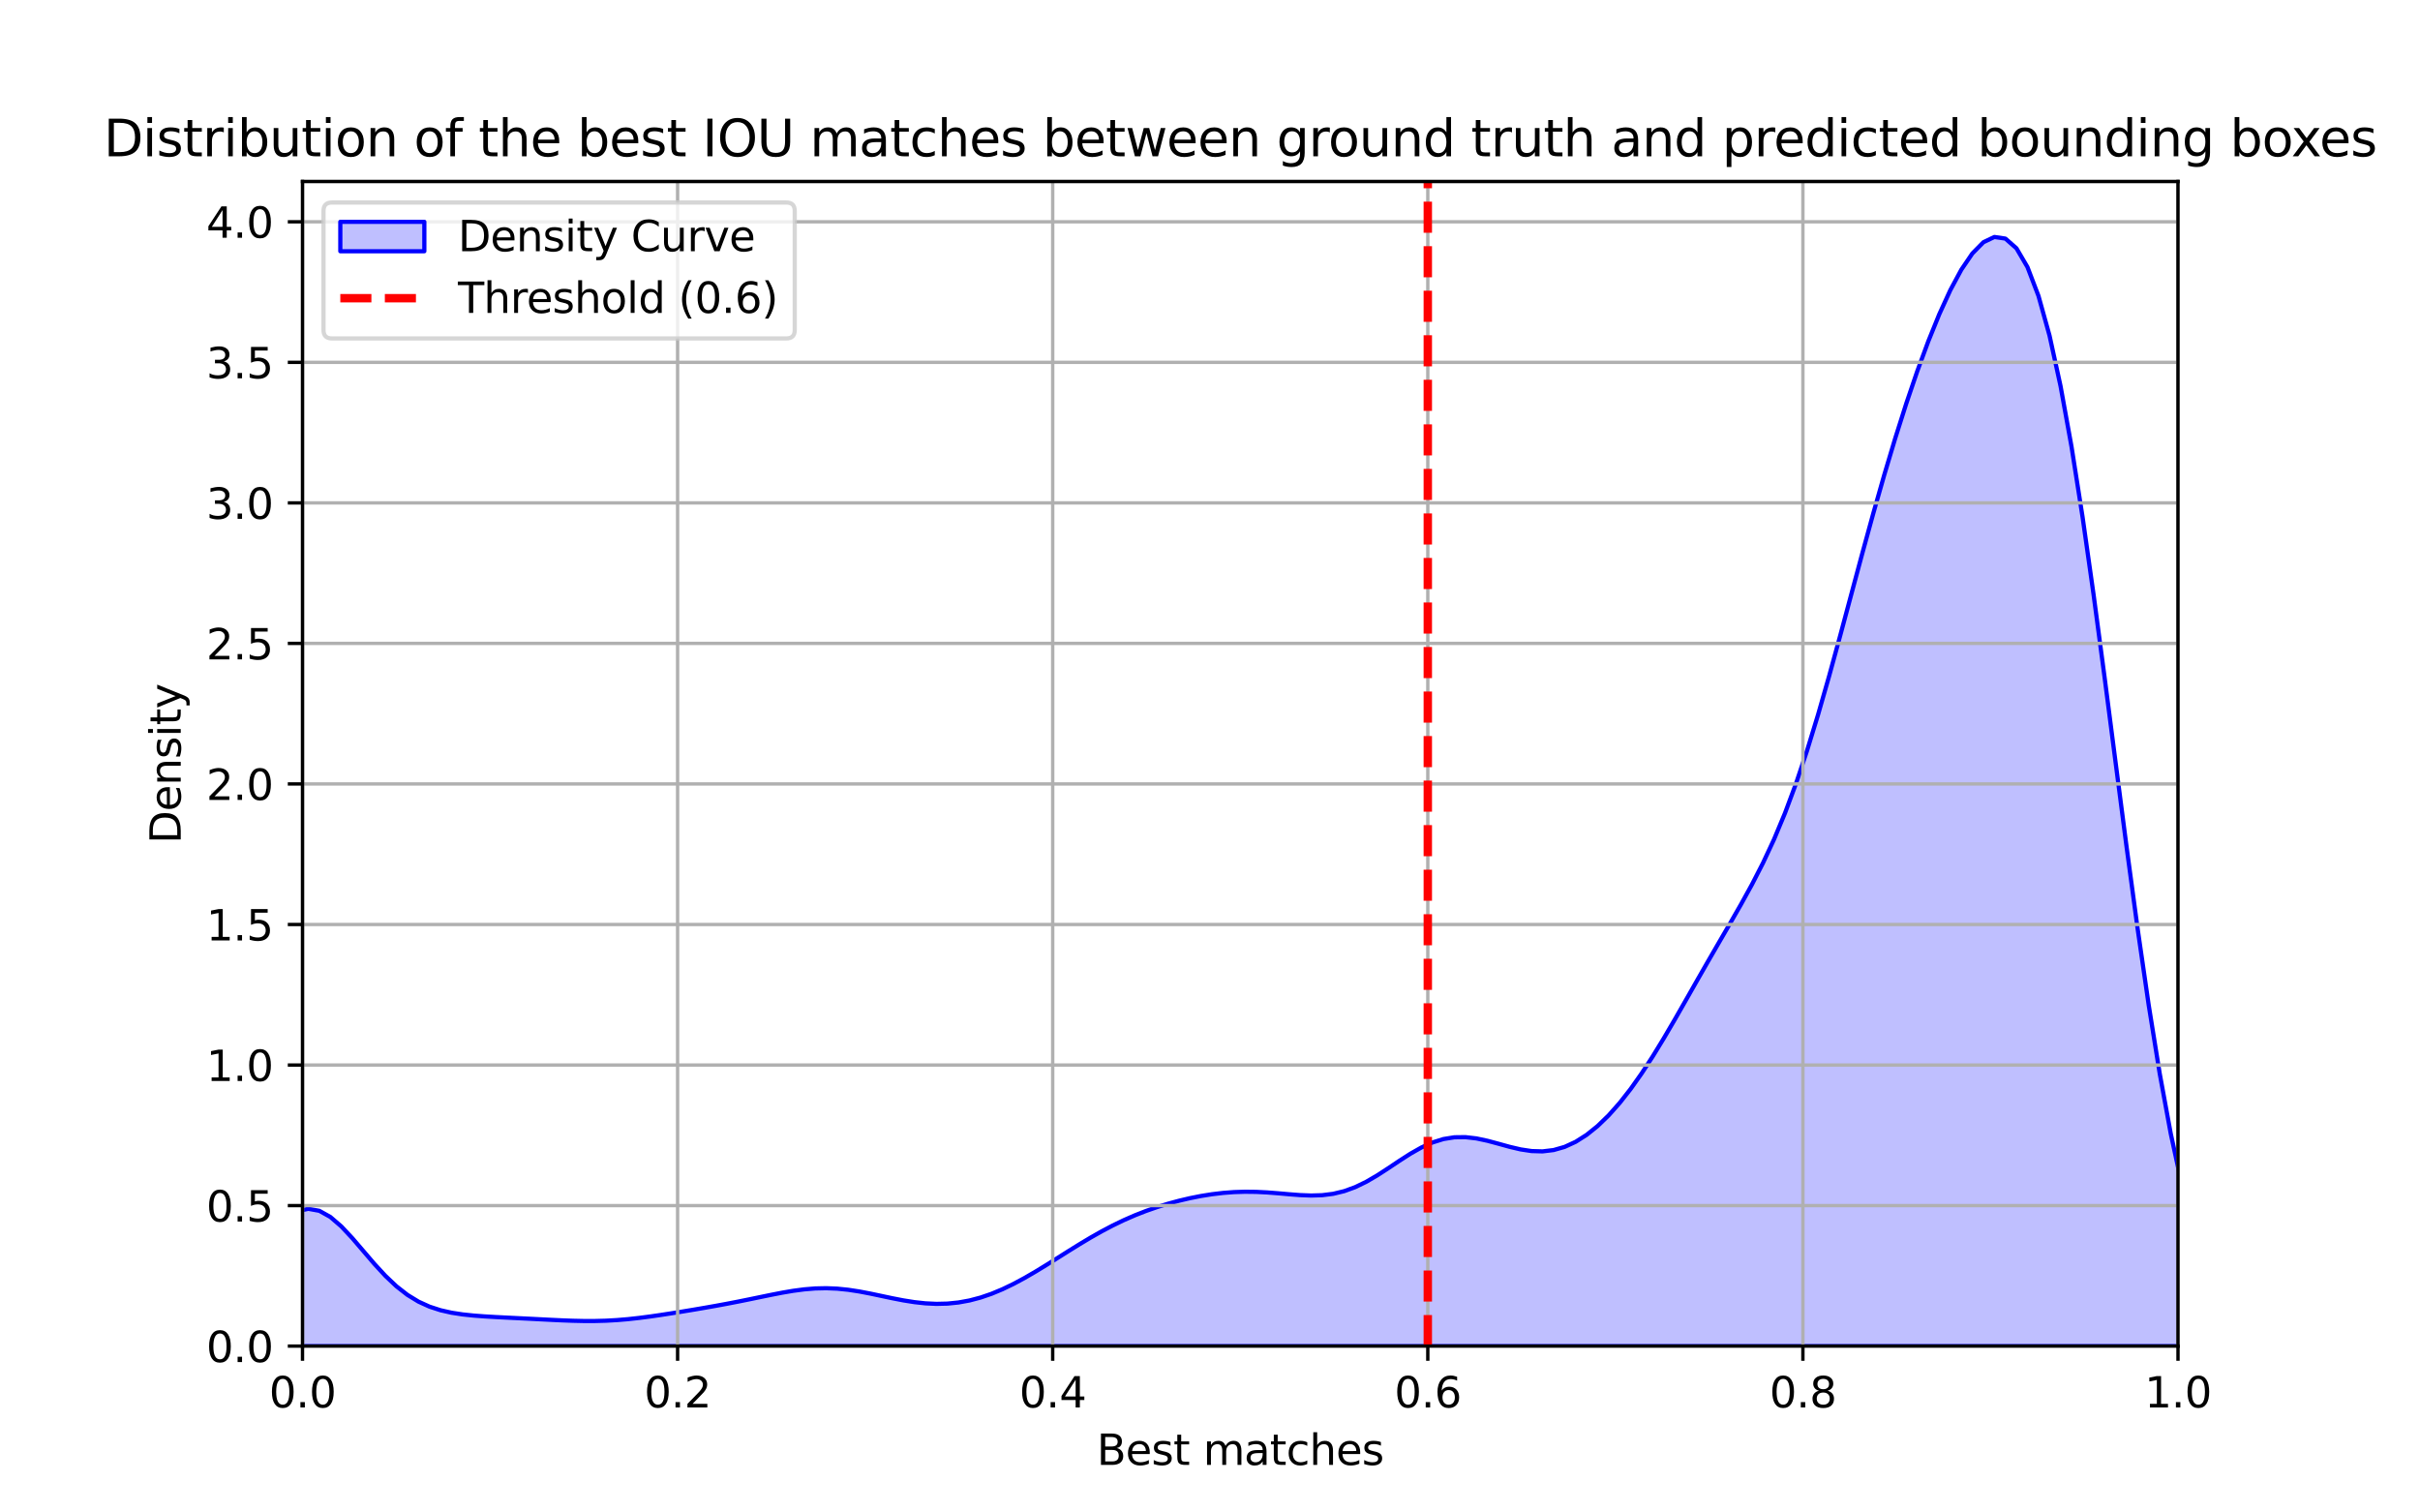 <?xml version="1.0" encoding="utf-8" standalone="no"?>
<!DOCTYPE svg PUBLIC "-//W3C//DTD SVG 1.1//EN"
  "http://www.w3.org/Graphics/SVG/1.1/DTD/svg11.dtd">
<svg xmlns:xlink="http://www.w3.org/1999/xlink" width="576pt" height="360pt" viewBox="0 0 576 360" xmlns="http://www.w3.org/2000/svg" version="1.1">
 <defs>
  <style type="text/css">*{stroke-linejoin: round; stroke-linecap: butt}</style>
 </defs>
 <g id="figure_1">
  <g id="patch_1">
   <path d="M 0 360 
L 576 360 
L 576 0 
L 0 0 
z
" style="fill: #ffffff"/>
  </g>
  <g id="axes_1">
   <g id="patch_2">
    <path d="M 72 320.4 
L 518.4 320.4 
L 518.4 43.2 
L 72 43.2 
z
" style="fill: #ffffff"/>
   </g>
   <g id="PolyCollection_1">
    <defs>
     <path id="m501a57abd7" d="M 31.412 -39.923 
L 31.412 -39.6 
L 34.035 -39.6 
L 36.658 -39.6 
L 39.281 -39.6 
L 41.904 -39.6 
L 44.527 -39.6 
L 47.15 -39.6 
L 49.773 -39.6 
L 52.396 -39.6 
L 55.019 -39.6 
L 57.642 -39.6 
L 60.265 -39.6 
L 62.888 -39.6 
L 65.511 -39.6 
L 68.134 -39.6 
L 70.757 -39.6 
L 73.38 -39.6 
L 76.003 -39.6 
L 78.626 -39.6 
L 81.249 -39.6 
L 83.872 -39.6 
L 86.495 -39.6 
L 89.118 -39.6 
L 91.741 -39.6 
L 94.364 -39.6 
L 96.987 -39.6 
L 99.61 -39.6 
L 102.233 -39.6 
L 104.856 -39.6 
L 107.479 -39.6 
L 110.102 -39.6 
L 112.725 -39.6 
L 115.348 -39.6 
L 117.971 -39.6 
L 120.594 -39.6 
L 123.217 -39.6 
L 125.84 -39.6 
L 128.463 -39.6 
L 131.086 -39.6 
L 133.709 -39.6 
L 136.332 -39.6 
L 138.955 -39.6 
L 141.578 -39.6 
L 144.201 -39.6 
L 146.824 -39.6 
L 149.447 -39.6 
L 152.07 -39.6 
L 154.693 -39.6 
L 157.316 -39.6 
L 159.939 -39.6 
L 162.562 -39.6 
L 165.185 -39.6 
L 167.808 -39.6 
L 170.431 -39.6 
L 173.054 -39.6 
L 175.677 -39.6 
L 178.3 -39.6 
L 180.923 -39.6 
L 183.546 -39.6 
L 186.169 -39.6 
L 188.792 -39.6 
L 191.415 -39.6 
L 194.038 -39.6 
L 196.661 -39.6 
L 199.284 -39.6 
L 201.907 -39.6 
L 204.531 -39.6 
L 207.154 -39.6 
L 209.777 -39.6 
L 212.4 -39.6 
L 215.023 -39.6 
L 217.646 -39.6 
L 220.269 -39.6 
L 222.892 -39.6 
L 225.515 -39.6 
L 228.138 -39.6 
L 230.761 -39.6 
L 233.384 -39.6 
L 236.007 -39.6 
L 238.63 -39.6 
L 241.253 -39.6 
L 243.876 -39.6 
L 246.499 -39.6 
L 249.122 -39.6 
L 251.745 -39.6 
L 254.368 -39.6 
L 256.991 -39.6 
L 259.614 -39.6 
L 262.237 -39.6 
L 264.86 -39.6 
L 267.483 -39.6 
L 270.106 -39.6 
L 272.729 -39.6 
L 275.352 -39.6 
L 277.975 -39.6 
L 280.598 -39.6 
L 283.221 -39.6 
L 285.844 -39.6 
L 288.467 -39.6 
L 291.09 -39.6 
L 293.713 -39.6 
L 296.336 -39.6 
L 298.959 -39.6 
L 301.582 -39.6 
L 304.205 -39.6 
L 306.828 -39.6 
L 309.451 -39.6 
L 312.074 -39.6 
L 314.697 -39.6 
L 317.32 -39.6 
L 319.943 -39.6 
L 322.566 -39.6 
L 325.189 -39.6 
L 327.812 -39.6 
L 330.435 -39.6 
L 333.058 -39.6 
L 335.681 -39.6 
L 338.304 -39.6 
L 340.927 -39.6 
L 343.55 -39.6 
L 346.173 -39.6 
L 348.796 -39.6 
L 351.419 -39.6 
L 354.042 -39.6 
L 356.665 -39.6 
L 359.288 -39.6 
L 361.911 -39.6 
L 364.534 -39.6 
L 367.157 -39.6 
L 369.78 -39.6 
L 372.403 -39.6 
L 375.026 -39.6 
L 377.649 -39.6 
L 380.272 -39.6 
L 382.895 -39.6 
L 385.518 -39.6 
L 388.141 -39.6 
L 390.764 -39.6 
L 393.387 -39.6 
L 396.01 -39.6 
L 398.633 -39.6 
L 401.256 -39.6 
L 403.879 -39.6 
L 406.502 -39.6 
L 409.125 -39.6 
L 411.748 -39.6 
L 414.371 -39.6 
L 416.994 -39.6 
L 419.617 -39.6 
L 422.24 -39.6 
L 424.863 -39.6 
L 427.486 -39.6 
L 430.109 -39.6 
L 432.732 -39.6 
L 435.356 -39.6 
L 437.979 -39.6 
L 440.602 -39.6 
L 443.225 -39.6 
L 445.848 -39.6 
L 448.471 -39.6 
L 451.094 -39.6 
L 453.717 -39.6 
L 456.34 -39.6 
L 458.963 -39.6 
L 461.586 -39.6 
L 464.209 -39.6 
L 466.832 -39.6 
L 469.455 -39.6 
L 472.078 -39.6 
L 474.701 -39.6 
L 477.324 -39.6 
L 479.947 -39.6 
L 482.57 -39.6 
L 485.193 -39.6 
L 487.816 -39.6 
L 490.439 -39.6 
L 493.062 -39.6 
L 495.685 -39.6 
L 498.308 -39.6 
L 500.931 -39.6 
L 503.554 -39.6 
L 506.177 -39.6 
L 508.8 -39.6 
L 511.423 -39.6 
L 514.046 -39.6 
L 516.669 -39.6 
L 519.292 -39.6 
L 521.915 -39.6 
L 524.538 -39.6 
L 527.161 -39.6 
L 529.784 -39.6 
L 532.407 -39.6 
L 535.03 -39.6 
L 537.653 -39.6 
L 540.276 -39.6 
L 542.899 -39.6 
L 545.522 -39.6 
L 548.145 -39.6 
L 550.768 -39.6 
L 553.391 -39.6 
L 553.391 -39.687 
L 553.391 -39.687 
L 550.768 -39.767 
L 548.145 -39.909 
L 545.522 -40.155 
L 542.899 -40.567 
L 540.276 -41.234 
L 537.653 -42.281 
L 535.03 -43.869 
L 532.407 -46.203 
L 529.784 -49.524 
L 527.161 -54.105 
L 524.538 -60.226 
L 521.915 -68.152 
L 519.292 -78.101 
L 516.669 -90.206 
L 514.046 -104.483 
L 511.423 -120.804 
L 508.8 -138.887 
L 506.177 -158.295 
L 503.554 -178.465 
L 500.931 -198.745 
L 498.308 -218.455 
L 495.685 -236.943 
L 493.062 -253.647 
L 490.439 -268.137 
L 487.816 -280.144 
L 485.193 -289.562 
L 482.57 -296.431 
L 479.947 -300.905 
L 477.324 -303.208 
L 474.701 -303.6 
L 472.078 -302.341 
L 469.455 -299.675 
L 466.832 -295.816 
L 464.209 -290.947 
L 461.586 -285.221 
L 458.963 -278.756 
L 456.34 -271.639 
L 453.717 -263.932 
L 451.094 -255.678 
L 448.471 -246.919 
L 445.848 -237.717 
L 443.225 -228.167 
L 440.602 -218.412 
L 437.979 -208.639 
L 435.356 -199.064 
L 432.732 -189.904 
L 430.109 -181.346 
L 427.486 -173.521 
L 424.863 -166.482 
L 422.24 -160.201 
L 419.617 -154.582 
L 416.994 -149.477 
L 414.371 -144.72 
L 411.748 -140.151 
L 409.125 -135.642 
L 406.502 -131.112 
L 403.879 -126.533 
L 401.256 -121.925 
L 398.633 -117.343 
L 396.01 -112.866 
L 393.387 -108.575 
L 390.764 -104.546 
L 388.141 -100.837 
L 385.518 -97.491 
L 382.895 -94.537 
L 380.272 -91.996 
L 377.649 -89.887 
L 375.026 -88.224 
L 372.403 -87.017 
L 369.78 -86.266 
L 367.157 -85.951 
L 364.534 -86.027 
L 361.911 -86.424 
L 359.288 -87.043 
L 356.665 -87.768 
L 354.042 -88.472 
L 351.419 -89.032 
L 348.796 -89.338 
L 346.173 -89.305 
L 343.55 -88.883 
L 340.927 -88.06 
L 338.304 -86.87 
L 335.681 -85.381 
L 333.058 -83.698 
L 330.435 -81.943 
L 327.812 -80.243 
L 325.189 -78.712 
L 322.566 -77.441 
L 319.943 -76.483 
L 317.32 -75.851 
L 314.697 -75.522 
L 312.074 -75.443 
L 309.451 -75.542 
L 306.828 -75.744 
L 304.205 -75.977 
L 301.582 -76.18 
L 298.959 -76.311 
L 296.336 -76.342 
L 293.713 -76.26 
L 291.09 -76.061 
L 288.467 -75.749 
L 285.844 -75.33 
L 283.221 -74.811 
L 280.598 -74.194 
L 277.975 -73.481 
L 275.352 -72.669 
L 272.729 -71.753 
L 270.106 -70.724 
L 267.483 -69.578 
L 264.86 -68.312 
L 262.237 -66.931 
L 259.614 -65.447 
L 256.991 -63.878 
L 254.368 -62.251 
L 251.745 -60.598 
L 249.122 -58.951 
L 246.499 -57.349 
L 243.876 -55.825 
L 241.253 -54.415 
L 238.63 -53.15 
L 236.007 -52.056 
L 233.384 -51.156 
L 230.761 -50.463 
L 228.138 -49.985 
L 225.515 -49.719 
L 222.892 -49.656 
L 220.269 -49.78 
L 217.646 -50.066 
L 215.023 -50.482 
L 212.4 -50.991 
L 209.777 -51.547 
L 207.154 -52.101 
L 204.531 -52.603 
L 201.907 -53.007 
L 199.284 -53.275 
L 196.661 -53.383 
L 194.038 -53.325 
L 191.415 -53.11 
L 188.792 -52.763 
L 186.169 -52.317 
L 183.546 -51.807 
L 180.923 -51.267 
L 178.3 -50.723 
L 175.677 -50.193 
L 173.054 -49.685 
L 170.431 -49.2 
L 167.808 -48.736 
L 165.185 -48.287 
L 162.562 -47.852 
L 159.939 -47.428 
L 157.316 -47.022 
L 154.693 -46.642 
L 152.07 -46.301 
L 149.447 -46.013 
L 146.824 -45.793 
L 144.201 -45.646 
L 141.578 -45.576 
L 138.955 -45.576 
L 136.332 -45.634 
L 133.709 -45.733 
L 131.086 -45.856 
L 128.463 -45.99 
L 125.84 -46.124 
L 123.217 -46.254 
L 120.594 -46.383 
L 117.971 -46.517 
L 115.348 -46.671 
L 112.725 -46.869 
L 110.102 -47.145 
L 107.479 -47.547 
L 104.856 -48.138 
L 102.233 -48.992 
L 99.61 -50.186 
L 96.987 -51.788 
L 94.364 -53.833 
L 91.741 -56.315 
L 89.118 -59.158 
L 86.495 -62.218 
L 83.872 -65.28 
L 81.249 -68.082 
L 78.626 -70.343 
L 76.003 -71.806 
L 73.38 -72.283 
L 70.757 -71.683 
L 68.134 -70.036 
L 65.511 -67.481 
L 62.888 -64.251 
L 60.265 -60.626 
L 57.642 -56.896 
L 55.019 -53.319 
L 52.396 -50.089 
L 49.773 -47.331 
L 47.15 -45.091 
L 44.527 -43.358 
L 41.904 -42.079 
L 39.281 -41.175 
L 36.658 -40.564 
L 34.035 -40.169 
L 31.412 -39.923 
z
" style="stroke: #0000ff"/>
    </defs>
    <g clip-path="url(#p90095e4f92)">
     <use xlink:href="#m501a57abd7" x="0" y="360" style="fill: #0000ff; fill-opacity: 0.25; stroke: #0000ff"/>
    </g>
   </g>
   <g id="matplotlib.axis_1">
    <g id="xtick_1">
     <g id="line2d_1">
      <path d="M 72 320.4 
L 72 43.2 
" clip-path="url(#p90095e4f92)" style="fill: none; stroke: #b0b0b0; stroke-width: 0.8; stroke-linecap: square"/>
     </g>
     <g id="line2d_2">
      <defs>
       <path id="m05f14ac0d3" d="M 0 0 
L 0 3.5 
" style="stroke: #000000; stroke-width: 0.8"/>
      </defs>
      <g>
       <use xlink:href="#m05f14ac0d3" x="72" y="320.4" style="stroke: #000000; stroke-width: 0.8"/>
      </g>
     </g>
     <g id="text_1">
      <!-- 0.0 -->
      <g transform="translate(64.048 334.998) scale(0.1 -0.1)">
       <defs>
        <path id="DejaVuSans-30" d="M 2034 4250 
Q 1547 4250 1301 3770 
Q 1056 3291 1056 2328 
Q 1056 1369 1301 889 
Q 1547 409 2034 409 
Q 2525 409 2770 889 
Q 3016 1369 3016 2328 
Q 3016 3291 2770 3770 
Q 2525 4250 2034 4250 
z
M 2034 4750 
Q 2819 4750 3233 4129 
Q 3647 3509 3647 2328 
Q 3647 1150 3233 529 
Q 2819 -91 2034 -91 
Q 1250 -91 836 529 
Q 422 1150 422 2328 
Q 422 3509 836 4129 
Q 1250 4750 2034 4750 
z
" transform="scale(0.016)"/>
        <path id="DejaVuSans-2e" d="M 684 794 
L 1344 794 
L 1344 0 
L 684 0 
L 684 794 
z
" transform="scale(0.016)"/>
       </defs>
       <use xlink:href="#DejaVuSans-30"/>
       <use xlink:href="#DejaVuSans-2e" x="63.623"/>
       <use xlink:href="#DejaVuSans-30" x="95.41"/>
      </g>
     </g>
    </g>
    <g id="xtick_2">
     <g id="line2d_3">
      <path d="M 161.28 320.4 
L 161.28 43.2 
" clip-path="url(#p90095e4f92)" style="fill: none; stroke: #b0b0b0; stroke-width: 0.8; stroke-linecap: square"/>
     </g>
     <g id="line2d_4">
      <g>
       <use xlink:href="#m05f14ac0d3" x="161.28" y="320.4" style="stroke: #000000; stroke-width: 0.8"/>
      </g>
     </g>
     <g id="text_2">
      <!-- 0.2 -->
      <g transform="translate(153.328 334.998) scale(0.1 -0.1)">
       <defs>
        <path id="DejaVuSans-32" d="M 1228 531 
L 3431 531 
L 3431 0 
L 469 0 
L 469 531 
Q 828 903 1448 1529 
Q 2069 2156 2228 2338 
Q 2531 2678 2651 2914 
Q 2772 3150 2772 3378 
Q 2772 3750 2511 3984 
Q 2250 4219 1831 4219 
Q 1534 4219 1204 4116 
Q 875 4013 500 3803 
L 500 4441 
Q 881 4594 1212 4672 
Q 1544 4750 1819 4750 
Q 2544 4750 2975 4387 
Q 3406 4025 3406 3419 
Q 3406 3131 3298 2873 
Q 3191 2616 2906 2266 
Q 2828 2175 2409 1742 
Q 1991 1309 1228 531 
z
" transform="scale(0.016)"/>
       </defs>
       <use xlink:href="#DejaVuSans-30"/>
       <use xlink:href="#DejaVuSans-2e" x="63.623"/>
       <use xlink:href="#DejaVuSans-32" x="95.41"/>
      </g>
     </g>
    </g>
    <g id="xtick_3">
     <g id="line2d_5">
      <path d="M 250.56 320.4 
L 250.56 43.2 
" clip-path="url(#p90095e4f92)" style="fill: none; stroke: #b0b0b0; stroke-width: 0.8; stroke-linecap: square"/>
     </g>
     <g id="line2d_6">
      <g>
       <use xlink:href="#m05f14ac0d3" x="250.56" y="320.4" style="stroke: #000000; stroke-width: 0.8"/>
      </g>
     </g>
     <g id="text_3">
      <!-- 0.4 -->
      <g transform="translate(242.608 334.998) scale(0.1 -0.1)">
       <defs>
        <path id="DejaVuSans-34" d="M 2419 4116 
L 825 1625 
L 2419 1625 
L 2419 4116 
z
M 2253 4666 
L 3047 4666 
L 3047 1625 
L 3713 1625 
L 3713 1100 
L 3047 1100 
L 3047 0 
L 2419 0 
L 2419 1100 
L 313 1100 
L 313 1709 
L 2253 4666 
z
" transform="scale(0.016)"/>
       </defs>
       <use xlink:href="#DejaVuSans-30"/>
       <use xlink:href="#DejaVuSans-2e" x="63.623"/>
       <use xlink:href="#DejaVuSans-34" x="95.41"/>
      </g>
     </g>
    </g>
    <g id="xtick_4">
     <g id="line2d_7">
      <path d="M 339.84 320.4 
L 339.84 43.2 
" clip-path="url(#p90095e4f92)" style="fill: none; stroke: #b0b0b0; stroke-width: 0.8; stroke-linecap: square"/>
     </g>
     <g id="line2d_8">
      <g>
       <use xlink:href="#m05f14ac0d3" x="339.84" y="320.4" style="stroke: #000000; stroke-width: 0.8"/>
      </g>
     </g>
     <g id="text_4">
      <!-- 0.6 -->
      <g transform="translate(331.888 334.998) scale(0.1 -0.1)">
       <defs>
        <path id="DejaVuSans-36" d="M 2113 2584 
Q 1688 2584 1439 2293 
Q 1191 2003 1191 1497 
Q 1191 994 1439 701 
Q 1688 409 2113 409 
Q 2538 409 2786 701 
Q 3034 994 3034 1497 
Q 3034 2003 2786 2293 
Q 2538 2584 2113 2584 
z
M 3366 4563 
L 3366 3988 
Q 3128 4100 2886 4159 
Q 2644 4219 2406 4219 
Q 1781 4219 1451 3797 
Q 1122 3375 1075 2522 
Q 1259 2794 1537 2939 
Q 1816 3084 2150 3084 
Q 2853 3084 3261 2657 
Q 3669 2231 3669 1497 
Q 3669 778 3244 343 
Q 2819 -91 2113 -91 
Q 1303 -91 875 529 
Q 447 1150 447 2328 
Q 447 3434 972 4092 
Q 1497 4750 2381 4750 
Q 2619 4750 2861 4703 
Q 3103 4656 3366 4563 
z
" transform="scale(0.016)"/>
       </defs>
       <use xlink:href="#DejaVuSans-30"/>
       <use xlink:href="#DejaVuSans-2e" x="63.623"/>
       <use xlink:href="#DejaVuSans-36" x="95.41"/>
      </g>
     </g>
    </g>
    <g id="xtick_5">
     <g id="line2d_9">
      <path d="M 429.12 320.4 
L 429.12 43.2 
" clip-path="url(#p90095e4f92)" style="fill: none; stroke: #b0b0b0; stroke-width: 0.8; stroke-linecap: square"/>
     </g>
     <g id="line2d_10">
      <g>
       <use xlink:href="#m05f14ac0d3" x="429.12" y="320.4" style="stroke: #000000; stroke-width: 0.8"/>
      </g>
     </g>
     <g id="text_5">
      <!-- 0.8 -->
      <g transform="translate(421.168 334.998) scale(0.1 -0.1)">
       <defs>
        <path id="DejaVuSans-38" d="M 2034 2216 
Q 1584 2216 1326 1975 
Q 1069 1734 1069 1313 
Q 1069 891 1326 650 
Q 1584 409 2034 409 
Q 2484 409 2743 651 
Q 3003 894 3003 1313 
Q 3003 1734 2745 1975 
Q 2488 2216 2034 2216 
z
M 1403 2484 
Q 997 2584 770 2862 
Q 544 3141 544 3541 
Q 544 4100 942 4425 
Q 1341 4750 2034 4750 
Q 2731 4750 3128 4425 
Q 3525 4100 3525 3541 
Q 3525 3141 3298 2862 
Q 3072 2584 2669 2484 
Q 3125 2378 3379 2068 
Q 3634 1759 3634 1313 
Q 3634 634 3220 271 
Q 2806 -91 2034 -91 
Q 1263 -91 848 271 
Q 434 634 434 1313 
Q 434 1759 690 2068 
Q 947 2378 1403 2484 
z
M 1172 3481 
Q 1172 3119 1398 2916 
Q 1625 2713 2034 2713 
Q 2441 2713 2670 2916 
Q 2900 3119 2900 3481 
Q 2900 3844 2670 4047 
Q 2441 4250 2034 4250 
Q 1625 4250 1398 4047 
Q 1172 3844 1172 3481 
z
" transform="scale(0.016)"/>
       </defs>
       <use xlink:href="#DejaVuSans-30"/>
       <use xlink:href="#DejaVuSans-2e" x="63.623"/>
       <use xlink:href="#DejaVuSans-38" x="95.41"/>
      </g>
     </g>
    </g>
    <g id="xtick_6">
     <g id="line2d_11">
      <path d="M 518.4 320.4 
L 518.4 43.2 
" clip-path="url(#p90095e4f92)" style="fill: none; stroke: #b0b0b0; stroke-width: 0.8; stroke-linecap: square"/>
     </g>
     <g id="line2d_12">
      <g>
       <use xlink:href="#m05f14ac0d3" x="518.4" y="320.4" style="stroke: #000000; stroke-width: 0.8"/>
      </g>
     </g>
     <g id="text_6">
      <!-- 1.0 -->
      <g transform="translate(510.448 334.998) scale(0.1 -0.1)">
       <defs>
        <path id="DejaVuSans-31" d="M 794 531 
L 1825 531 
L 1825 4091 
L 703 3866 
L 703 4441 
L 1819 4666 
L 2450 4666 
L 2450 531 
L 3481 531 
L 3481 0 
L 794 0 
L 794 531 
z
" transform="scale(0.016)"/>
       </defs>
       <use xlink:href="#DejaVuSans-31"/>
       <use xlink:href="#DejaVuSans-2e" x="63.623"/>
       <use xlink:href="#DejaVuSans-30" x="95.41"/>
      </g>
     </g>
    </g>
    <g id="text_7">
     <!-- Best matches -->
     <g transform="translate(261.045 348.677) scale(0.1 -0.1)">
      <defs>
       <path id="DejaVuSans-42" d="M 1259 2228 
L 1259 519 
L 2272 519 
Q 2781 519 3026 730 
Q 3272 941 3272 1375 
Q 3272 1813 3026 2020 
Q 2781 2228 2272 2228 
L 1259 2228 
z
M 1259 4147 
L 1259 2741 
L 2194 2741 
Q 2656 2741 2882 2914 
Q 3109 3088 3109 3444 
Q 3109 3797 2882 3972 
Q 2656 4147 2194 4147 
L 1259 4147 
z
M 628 4666 
L 2241 4666 
Q 2963 4666 3353 4366 
Q 3744 4066 3744 3513 
Q 3744 3084 3544 2831 
Q 3344 2578 2956 2516 
Q 3422 2416 3680 2098 
Q 3938 1781 3938 1306 
Q 3938 681 3513 340 
Q 3088 0 2303 0 
L 628 0 
L 628 4666 
z
" transform="scale(0.016)"/>
       <path id="DejaVuSans-65" d="M 3597 1894 
L 3597 1613 
L 953 1613 
Q 991 1019 1311 708 
Q 1631 397 2203 397 
Q 2534 397 2845 478 
Q 3156 559 3463 722 
L 3463 178 
Q 3153 47 2828 -22 
Q 2503 -91 2169 -91 
Q 1331 -91 842 396 
Q 353 884 353 1716 
Q 353 2575 817 3079 
Q 1281 3584 2069 3584 
Q 2775 3584 3186 3129 
Q 3597 2675 3597 1894 
z
M 3022 2063 
Q 3016 2534 2758 2815 
Q 2500 3097 2075 3097 
Q 1594 3097 1305 2825 
Q 1016 2553 972 2059 
L 3022 2063 
z
" transform="scale(0.016)"/>
       <path id="DejaVuSans-73" d="M 2834 3397 
L 2834 2853 
Q 2591 2978 2328 3040 
Q 2066 3103 1784 3103 
Q 1356 3103 1142 2972 
Q 928 2841 928 2578 
Q 928 2378 1081 2264 
Q 1234 2150 1697 2047 
L 1894 2003 
Q 2506 1872 2764 1633 
Q 3022 1394 3022 966 
Q 3022 478 2636 193 
Q 2250 -91 1575 -91 
Q 1294 -91 989 -36 
Q 684 19 347 128 
L 347 722 
Q 666 556 975 473 
Q 1284 391 1588 391 
Q 1994 391 2212 530 
Q 2431 669 2431 922 
Q 2431 1156 2273 1281 
Q 2116 1406 1581 1522 
L 1381 1569 
Q 847 1681 609 1914 
Q 372 2147 372 2553 
Q 372 3047 722 3315 
Q 1072 3584 1716 3584 
Q 2034 3584 2315 3537 
Q 2597 3491 2834 3397 
z
" transform="scale(0.016)"/>
       <path id="DejaVuSans-74" d="M 1172 4494 
L 1172 3500 
L 2356 3500 
L 2356 3053 
L 1172 3053 
L 1172 1153 
Q 1172 725 1289 603 
Q 1406 481 1766 481 
L 2356 481 
L 2356 0 
L 1766 0 
Q 1100 0 847 248 
Q 594 497 594 1153 
L 594 3053 
L 172 3053 
L 172 3500 
L 594 3500 
L 594 4494 
L 1172 4494 
z
" transform="scale(0.016)"/>
       <path id="DejaVuSans-20" transform="scale(0.016)"/>
       <path id="DejaVuSans-6d" d="M 3328 2828 
Q 3544 3216 3844 3400 
Q 4144 3584 4550 3584 
Q 5097 3584 5394 3201 
Q 5691 2819 5691 2113 
L 5691 0 
L 5113 0 
L 5113 2094 
Q 5113 2597 4934 2840 
Q 4756 3084 4391 3084 
Q 3944 3084 3684 2787 
Q 3425 2491 3425 1978 
L 3425 0 
L 2847 0 
L 2847 2094 
Q 2847 2600 2669 2842 
Q 2491 3084 2119 3084 
Q 1678 3084 1418 2786 
Q 1159 2488 1159 1978 
L 1159 0 
L 581 0 
L 581 3500 
L 1159 3500 
L 1159 2956 
Q 1356 3278 1631 3431 
Q 1906 3584 2284 3584 
Q 2666 3584 2933 3390 
Q 3200 3197 3328 2828 
z
" transform="scale(0.016)"/>
       <path id="DejaVuSans-61" d="M 2194 1759 
Q 1497 1759 1228 1600 
Q 959 1441 959 1056 
Q 959 750 1161 570 
Q 1363 391 1709 391 
Q 2188 391 2477 730 
Q 2766 1069 2766 1631 
L 2766 1759 
L 2194 1759 
z
M 3341 1997 
L 3341 0 
L 2766 0 
L 2766 531 
Q 2569 213 2275 61 
Q 1981 -91 1556 -91 
Q 1019 -91 701 211 
Q 384 513 384 1019 
Q 384 1609 779 1909 
Q 1175 2209 1959 2209 
L 2766 2209 
L 2766 2266 
Q 2766 2663 2505 2880 
Q 2244 3097 1772 3097 
Q 1472 3097 1187 3025 
Q 903 2953 641 2809 
L 641 3341 
Q 956 3463 1253 3523 
Q 1550 3584 1831 3584 
Q 2591 3584 2966 3190 
Q 3341 2797 3341 1997 
z
" transform="scale(0.016)"/>
       <path id="DejaVuSans-63" d="M 3122 3366 
L 3122 2828 
Q 2878 2963 2633 3030 
Q 2388 3097 2138 3097 
Q 1578 3097 1268 2742 
Q 959 2388 959 1747 
Q 959 1106 1268 751 
Q 1578 397 2138 397 
Q 2388 397 2633 464 
Q 2878 531 3122 666 
L 3122 134 
Q 2881 22 2623 -34 
Q 2366 -91 2075 -91 
Q 1284 -91 818 406 
Q 353 903 353 1747 
Q 353 2603 823 3093 
Q 1294 3584 2113 3584 
Q 2378 3584 2631 3529 
Q 2884 3475 3122 3366 
z
" transform="scale(0.016)"/>
       <path id="DejaVuSans-68" d="M 3513 2113 
L 3513 0 
L 2938 0 
L 2938 2094 
Q 2938 2591 2744 2837 
Q 2550 3084 2163 3084 
Q 1697 3084 1428 2787 
Q 1159 2491 1159 1978 
L 1159 0 
L 581 0 
L 581 4863 
L 1159 4863 
L 1159 2956 
Q 1366 3272 1645 3428 
Q 1925 3584 2291 3584 
Q 2894 3584 3203 3211 
Q 3513 2838 3513 2113 
z
" transform="scale(0.016)"/>
      </defs>
      <use xlink:href="#DejaVuSans-42"/>
      <use xlink:href="#DejaVuSans-65" x="68.604"/>
      <use xlink:href="#DejaVuSans-73" x="130.127"/>
      <use xlink:href="#DejaVuSans-74" x="182.227"/>
      <use xlink:href="#DejaVuSans-20" x="221.436"/>
      <use xlink:href="#DejaVuSans-6d" x="253.223"/>
      <use xlink:href="#DejaVuSans-61" x="350.635"/>
      <use xlink:href="#DejaVuSans-74" x="411.914"/>
      <use xlink:href="#DejaVuSans-63" x="451.123"/>
      <use xlink:href="#DejaVuSans-68" x="506.104"/>
      <use xlink:href="#DejaVuSans-65" x="569.482"/>
      <use xlink:href="#DejaVuSans-73" x="631.006"/>
     </g>
    </g>
   </g>
   <g id="matplotlib.axis_2">
    <g id="ytick_1">
     <g id="line2d_13">
      <path d="M 72 320.4 
L 518.4 320.4 
" clip-path="url(#p90095e4f92)" style="fill: none; stroke: #b0b0b0; stroke-width: 0.8; stroke-linecap: square"/>
     </g>
     <g id="line2d_14">
      <defs>
       <path id="mede6ef17c6" d="M 0 0 
L -3.5 0 
" style="stroke: #000000; stroke-width: 0.8"/>
      </defs>
      <g>
       <use xlink:href="#mede6ef17c6" x="72" y="320.4" style="stroke: #000000; stroke-width: 0.8"/>
      </g>
     </g>
     <g id="text_8">
      <!-- 0.0 -->
      <g transform="translate(49.097 324.199) scale(0.1 -0.1)">
       <use xlink:href="#DejaVuSans-30"/>
       <use xlink:href="#DejaVuSans-2e" x="63.623"/>
       <use xlink:href="#DejaVuSans-30" x="95.41"/>
      </g>
     </g>
    </g>
    <g id="ytick_2">
     <g id="line2d_15">
      <path d="M 72 286.949 
L 518.4 286.949 
" clip-path="url(#p90095e4f92)" style="fill: none; stroke: #b0b0b0; stroke-width: 0.8; stroke-linecap: square"/>
     </g>
     <g id="line2d_16">
      <g>
       <use xlink:href="#mede6ef17c6" x="72" y="286.949" style="stroke: #000000; stroke-width: 0.8"/>
      </g>
     </g>
     <g id="text_9">
      <!-- 0.5 -->
      <g transform="translate(49.097 290.748) scale(0.1 -0.1)">
       <defs>
        <path id="DejaVuSans-35" d="M 691 4666 
L 3169 4666 
L 3169 4134 
L 1269 4134 
L 1269 2991 
Q 1406 3038 1543 3061 
Q 1681 3084 1819 3084 
Q 2600 3084 3056 2656 
Q 3513 2228 3513 1497 
Q 3513 744 3044 326 
Q 2575 -91 1722 -91 
Q 1428 -91 1123 -41 
Q 819 9 494 109 
L 494 744 
Q 775 591 1075 516 
Q 1375 441 1709 441 
Q 2250 441 2565 725 
Q 2881 1009 2881 1497 
Q 2881 1984 2565 2268 
Q 2250 2553 1709 2553 
Q 1456 2553 1204 2497 
Q 953 2441 691 2322 
L 691 4666 
z
" transform="scale(0.016)"/>
       </defs>
       <use xlink:href="#DejaVuSans-30"/>
       <use xlink:href="#DejaVuSans-2e" x="63.623"/>
       <use xlink:href="#DejaVuSans-35" x="95.41"/>
      </g>
     </g>
    </g>
    <g id="ytick_3">
     <g id="line2d_17">
      <path d="M 72 253.499 
L 518.4 253.499 
" clip-path="url(#p90095e4f92)" style="fill: none; stroke: #b0b0b0; stroke-width: 0.8; stroke-linecap: square"/>
     </g>
     <g id="line2d_18">
      <g>
       <use xlink:href="#mede6ef17c6" x="72" y="253.499" style="stroke: #000000; stroke-width: 0.8"/>
      </g>
     </g>
     <g id="text_10">
      <!-- 1.0 -->
      <g transform="translate(49.097 257.298) scale(0.1 -0.1)">
       <use xlink:href="#DejaVuSans-31"/>
       <use xlink:href="#DejaVuSans-2e" x="63.623"/>
       <use xlink:href="#DejaVuSans-30" x="95.41"/>
      </g>
     </g>
    </g>
    <g id="ytick_4">
     <g id="line2d_19">
      <path d="M 72 220.048 
L 518.4 220.048 
" clip-path="url(#p90095e4f92)" style="fill: none; stroke: #b0b0b0; stroke-width: 0.8; stroke-linecap: square"/>
     </g>
     <g id="line2d_20">
      <g>
       <use xlink:href="#mede6ef17c6" x="72" y="220.048" style="stroke: #000000; stroke-width: 0.8"/>
      </g>
     </g>
     <g id="text_11">
      <!-- 1.5 -->
      <g transform="translate(49.097 223.847) scale(0.1 -0.1)">
       <use xlink:href="#DejaVuSans-31"/>
       <use xlink:href="#DejaVuSans-2e" x="63.623"/>
       <use xlink:href="#DejaVuSans-35" x="95.41"/>
      </g>
     </g>
    </g>
    <g id="ytick_5">
     <g id="line2d_21">
      <path d="M 72 186.597 
L 518.4 186.597 
" clip-path="url(#p90095e4f92)" style="fill: none; stroke: #b0b0b0; stroke-width: 0.8; stroke-linecap: square"/>
     </g>
     <g id="line2d_22">
      <g>
       <use xlink:href="#mede6ef17c6" x="72" y="186.597" style="stroke: #000000; stroke-width: 0.8"/>
      </g>
     </g>
     <g id="text_12">
      <!-- 2.0 -->
      <g transform="translate(49.097 190.396) scale(0.1 -0.1)">
       <use xlink:href="#DejaVuSans-32"/>
       <use xlink:href="#DejaVuSans-2e" x="63.623"/>
       <use xlink:href="#DejaVuSans-30" x="95.41"/>
      </g>
     </g>
    </g>
    <g id="ytick_6">
     <g id="line2d_23">
      <path d="M 72 153.146 
L 518.4 153.146 
" clip-path="url(#p90095e4f92)" style="fill: none; stroke: #b0b0b0; stroke-width: 0.8; stroke-linecap: square"/>
     </g>
     <g id="line2d_24">
      <g>
       <use xlink:href="#mede6ef17c6" x="72" y="153.146" style="stroke: #000000; stroke-width: 0.8"/>
      </g>
     </g>
     <g id="text_13">
      <!-- 2.5 -->
      <g transform="translate(49.097 156.946) scale(0.1 -0.1)">
       <use xlink:href="#DejaVuSans-32"/>
       <use xlink:href="#DejaVuSans-2e" x="63.623"/>
       <use xlink:href="#DejaVuSans-35" x="95.41"/>
      </g>
     </g>
    </g>
    <g id="ytick_7">
     <g id="line2d_25">
      <path d="M 72 119.696 
L 518.4 119.696 
" clip-path="url(#p90095e4f92)" style="fill: none; stroke: #b0b0b0; stroke-width: 0.8; stroke-linecap: square"/>
     </g>
     <g id="line2d_26">
      <g>
       <use xlink:href="#mede6ef17c6" x="72" y="119.696" style="stroke: #000000; stroke-width: 0.8"/>
      </g>
     </g>
     <g id="text_14">
      <!-- 3.0 -->
      <g transform="translate(49.097 123.495) scale(0.1 -0.1)">
       <defs>
        <path id="DejaVuSans-33" d="M 2597 2516 
Q 3050 2419 3304 2112 
Q 3559 1806 3559 1356 
Q 3559 666 3084 287 
Q 2609 -91 1734 -91 
Q 1441 -91 1130 -33 
Q 819 25 488 141 
L 488 750 
Q 750 597 1062 519 
Q 1375 441 1716 441 
Q 2309 441 2620 675 
Q 2931 909 2931 1356 
Q 2931 1769 2642 2001 
Q 2353 2234 1838 2234 
L 1294 2234 
L 1294 2753 
L 1863 2753 
Q 2328 2753 2575 2939 
Q 2822 3125 2822 3475 
Q 2822 3834 2567 4026 
Q 2313 4219 1838 4219 
Q 1578 4219 1281 4162 
Q 984 4106 628 3988 
L 628 4550 
Q 988 4650 1302 4700 
Q 1616 4750 1894 4750 
Q 2613 4750 3031 4423 
Q 3450 4097 3450 3541 
Q 3450 3153 3228 2886 
Q 3006 2619 2597 2516 
z
" transform="scale(0.016)"/>
       </defs>
       <use xlink:href="#DejaVuSans-33"/>
       <use xlink:href="#DejaVuSans-2e" x="63.623"/>
       <use xlink:href="#DejaVuSans-30" x="95.41"/>
      </g>
     </g>
    </g>
    <g id="ytick_8">
     <g id="line2d_27">
      <path d="M 72 86.245 
L 518.4 86.245 
" clip-path="url(#p90095e4f92)" style="fill: none; stroke: #b0b0b0; stroke-width: 0.8; stroke-linecap: square"/>
     </g>
     <g id="line2d_28">
      <g>
       <use xlink:href="#mede6ef17c6" x="72" y="86.245" style="stroke: #000000; stroke-width: 0.8"/>
      </g>
     </g>
     <g id="text_15">
      <!-- 3.5 -->
      <g transform="translate(49.097 90.044) scale(0.1 -0.1)">
       <use xlink:href="#DejaVuSans-33"/>
       <use xlink:href="#DejaVuSans-2e" x="63.623"/>
       <use xlink:href="#DejaVuSans-35" x="95.41"/>
      </g>
     </g>
    </g>
    <g id="ytick_9">
     <g id="line2d_29">
      <path d="M 72 52.794 
L 518.4 52.794 
" clip-path="url(#p90095e4f92)" style="fill: none; stroke: #b0b0b0; stroke-width: 0.8; stroke-linecap: square"/>
     </g>
     <g id="line2d_30">
      <g>
       <use xlink:href="#mede6ef17c6" x="72" y="52.794" style="stroke: #000000; stroke-width: 0.8"/>
      </g>
     </g>
     <g id="text_16">
      <!-- 4.0 -->
      <g transform="translate(49.097 56.593) scale(0.1 -0.1)">
       <use xlink:href="#DejaVuSans-34"/>
       <use xlink:href="#DejaVuSans-2e" x="63.623"/>
       <use xlink:href="#DejaVuSans-30" x="95.41"/>
      </g>
     </g>
    </g>
    <g id="text_17">
     <!-- Density -->
     <g transform="translate(43.017 200.809) rotate(-90) scale(0.1 -0.1)">
      <defs>
       <path id="DejaVuSans-44" d="M 1259 4147 
L 1259 519 
L 2022 519 
Q 2988 519 3436 956 
Q 3884 1394 3884 2338 
Q 3884 3275 3436 3711 
Q 2988 4147 2022 4147 
L 1259 4147 
z
M 628 4666 
L 1925 4666 
Q 3281 4666 3915 4102 
Q 4550 3538 4550 2338 
Q 4550 1131 3912 565 
Q 3275 0 1925 0 
L 628 0 
L 628 4666 
z
" transform="scale(0.016)"/>
       <path id="DejaVuSans-6e" d="M 3513 2113 
L 3513 0 
L 2938 0 
L 2938 2094 
Q 2938 2591 2744 2837 
Q 2550 3084 2163 3084 
Q 1697 3084 1428 2787 
Q 1159 2491 1159 1978 
L 1159 0 
L 581 0 
L 581 3500 
L 1159 3500 
L 1159 2956 
Q 1366 3272 1645 3428 
Q 1925 3584 2291 3584 
Q 2894 3584 3203 3211 
Q 3513 2838 3513 2113 
z
" transform="scale(0.016)"/>
       <path id="DejaVuSans-69" d="M 603 3500 
L 1178 3500 
L 1178 0 
L 603 0 
L 603 3500 
z
M 603 4863 
L 1178 4863 
L 1178 4134 
L 603 4134 
L 603 4863 
z
" transform="scale(0.016)"/>
       <path id="DejaVuSans-79" d="M 2059 -325 
Q 1816 -950 1584 -1140 
Q 1353 -1331 966 -1331 
L 506 -1331 
L 506 -850 
L 844 -850 
Q 1081 -850 1212 -737 
Q 1344 -625 1503 -206 
L 1606 56 
L 191 3500 
L 800 3500 
L 1894 763 
L 2988 3500 
L 3597 3500 
L 2059 -325 
z
" transform="scale(0.016)"/>
      </defs>
      <use xlink:href="#DejaVuSans-44"/>
      <use xlink:href="#DejaVuSans-65" x="77.002"/>
      <use xlink:href="#DejaVuSans-6e" x="138.525"/>
      <use xlink:href="#DejaVuSans-73" x="201.904"/>
      <use xlink:href="#DejaVuSans-69" x="254.004"/>
      <use xlink:href="#DejaVuSans-74" x="281.787"/>
      <use xlink:href="#DejaVuSans-79" x="320.996"/>
     </g>
    </g>
   </g>
   <g id="line2d_31">
    <path d="M 339.84 320.4 
L 339.84 43.2 
" clip-path="url(#p90095e4f92)" style="fill: none; stroke-dasharray: 7.4,3.2; stroke-dashoffset: 0; stroke: #ff0000; stroke-width: 2"/>
   </g>
   <g id="patch_3">
    <path d="M 72 320.4 
L 72 43.2 
" style="fill: none; stroke: #000000; stroke-width: 0.8; stroke-linejoin: miter; stroke-linecap: square"/>
   </g>
   <g id="patch_4">
    <path d="M 518.4 320.4 
L 518.4 43.2 
" style="fill: none; stroke: #000000; stroke-width: 0.8; stroke-linejoin: miter; stroke-linecap: square"/>
   </g>
   <g id="patch_5">
    <path d="M 72 320.4 
L 518.4 320.4 
" style="fill: none; stroke: #000000; stroke-width: 0.8; stroke-linejoin: miter; stroke-linecap: square"/>
   </g>
   <g id="patch_6">
    <path d="M 72 43.2 
L 518.4 43.2 
" style="fill: none; stroke: #000000; stroke-width: 0.8; stroke-linejoin: miter; stroke-linecap: square"/>
   </g>
   <g id="text_18">
    <!-- Distribution of the best IOU matches between ground truth and predicted bounding boxes -->
    <g transform="translate(24.685 37.2) scale(0.12 -0.12)">
     <defs>
      <path id="DejaVuSans-72" d="M 2631 2963 
Q 2534 3019 2420 3045 
Q 2306 3072 2169 3072 
Q 1681 3072 1420 2755 
Q 1159 2438 1159 1844 
L 1159 0 
L 581 0 
L 581 3500 
L 1159 3500 
L 1159 2956 
Q 1341 3275 1631 3429 
Q 1922 3584 2338 3584 
Q 2397 3584 2469 3576 
Q 2541 3569 2628 3553 
L 2631 2963 
z
" transform="scale(0.016)"/>
      <path id="DejaVuSans-62" d="M 3116 1747 
Q 3116 2381 2855 2742 
Q 2594 3103 2138 3103 
Q 1681 3103 1420 2742 
Q 1159 2381 1159 1747 
Q 1159 1113 1420 752 
Q 1681 391 2138 391 
Q 2594 391 2855 752 
Q 3116 1113 3116 1747 
z
M 1159 2969 
Q 1341 3281 1617 3432 
Q 1894 3584 2278 3584 
Q 2916 3584 3314 3078 
Q 3713 2572 3713 1747 
Q 3713 922 3314 415 
Q 2916 -91 2278 -91 
Q 1894 -91 1617 61 
Q 1341 213 1159 525 
L 1159 0 
L 581 0 
L 581 4863 
L 1159 4863 
L 1159 2969 
z
" transform="scale(0.016)"/>
      <path id="DejaVuSans-75" d="M 544 1381 
L 544 3500 
L 1119 3500 
L 1119 1403 
Q 1119 906 1312 657 
Q 1506 409 1894 409 
Q 2359 409 2629 706 
Q 2900 1003 2900 1516 
L 2900 3500 
L 3475 3500 
L 3475 0 
L 2900 0 
L 2900 538 
Q 2691 219 2414 64 
Q 2138 -91 1772 -91 
Q 1169 -91 856 284 
Q 544 659 544 1381 
z
M 1991 3584 
L 1991 3584 
z
" transform="scale(0.016)"/>
      <path id="DejaVuSans-6f" d="M 1959 3097 
Q 1497 3097 1228 2736 
Q 959 2375 959 1747 
Q 959 1119 1226 758 
Q 1494 397 1959 397 
Q 2419 397 2687 759 
Q 2956 1122 2956 1747 
Q 2956 2369 2687 2733 
Q 2419 3097 1959 3097 
z
M 1959 3584 
Q 2709 3584 3137 3096 
Q 3566 2609 3566 1747 
Q 3566 888 3137 398 
Q 2709 -91 1959 -91 
Q 1206 -91 779 398 
Q 353 888 353 1747 
Q 353 2609 779 3096 
Q 1206 3584 1959 3584 
z
" transform="scale(0.016)"/>
      <path id="DejaVuSans-66" d="M 2375 4863 
L 2375 4384 
L 1825 4384 
Q 1516 4384 1395 4259 
Q 1275 4134 1275 3809 
L 1275 3500 
L 2222 3500 
L 2222 3053 
L 1275 3053 
L 1275 0 
L 697 0 
L 697 3053 
L 147 3053 
L 147 3500 
L 697 3500 
L 697 3744 
Q 697 4328 969 4595 
Q 1241 4863 1831 4863 
L 2375 4863 
z
" transform="scale(0.016)"/>
      <path id="DejaVuSans-49" d="M 628 4666 
L 1259 4666 
L 1259 0 
L 628 0 
L 628 4666 
z
" transform="scale(0.016)"/>
      <path id="DejaVuSans-4f" d="M 2522 4238 
Q 1834 4238 1429 3725 
Q 1025 3213 1025 2328 
Q 1025 1447 1429 934 
Q 1834 422 2522 422 
Q 3209 422 3611 934 
Q 4013 1447 4013 2328 
Q 4013 3213 3611 3725 
Q 3209 4238 2522 4238 
z
M 2522 4750 
Q 3503 4750 4090 4092 
Q 4678 3434 4678 2328 
Q 4678 1225 4090 567 
Q 3503 -91 2522 -91 
Q 1538 -91 948 565 
Q 359 1222 359 2328 
Q 359 3434 948 4092 
Q 1538 4750 2522 4750 
z
" transform="scale(0.016)"/>
      <path id="DejaVuSans-55" d="M 556 4666 
L 1191 4666 
L 1191 1831 
Q 1191 1081 1462 751 
Q 1734 422 2344 422 
Q 2950 422 3222 751 
Q 3494 1081 3494 1831 
L 3494 4666 
L 4128 4666 
L 4128 1753 
Q 4128 841 3676 375 
Q 3225 -91 2344 -91 
Q 1459 -91 1007 375 
Q 556 841 556 1753 
L 556 4666 
z
" transform="scale(0.016)"/>
      <path id="DejaVuSans-77" d="M 269 3500 
L 844 3500 
L 1563 769 
L 2278 3500 
L 2956 3500 
L 3675 769 
L 4391 3500 
L 4966 3500 
L 4050 0 
L 3372 0 
L 2619 2869 
L 1863 0 
L 1184 0 
L 269 3500 
z
" transform="scale(0.016)"/>
      <path id="DejaVuSans-67" d="M 2906 1791 
Q 2906 2416 2648 2759 
Q 2391 3103 1925 3103 
Q 1463 3103 1205 2759 
Q 947 2416 947 1791 
Q 947 1169 1205 825 
Q 1463 481 1925 481 
Q 2391 481 2648 825 
Q 2906 1169 2906 1791 
z
M 3481 434 
Q 3481 -459 3084 -895 
Q 2688 -1331 1869 -1331 
Q 1566 -1331 1297 -1286 
Q 1028 -1241 775 -1147 
L 775 -588 
Q 1028 -725 1275 -790 
Q 1522 -856 1778 -856 
Q 2344 -856 2625 -561 
Q 2906 -266 2906 331 
L 2906 616 
Q 2728 306 2450 153 
Q 2172 0 1784 0 
Q 1141 0 747 490 
Q 353 981 353 1791 
Q 353 2603 747 3093 
Q 1141 3584 1784 3584 
Q 2172 3584 2450 3431 
Q 2728 3278 2906 2969 
L 2906 3500 
L 3481 3500 
L 3481 434 
z
" transform="scale(0.016)"/>
      <path id="DejaVuSans-64" d="M 2906 2969 
L 2906 4863 
L 3481 4863 
L 3481 0 
L 2906 0 
L 2906 525 
Q 2725 213 2448 61 
Q 2172 -91 1784 -91 
Q 1150 -91 751 415 
Q 353 922 353 1747 
Q 353 2572 751 3078 
Q 1150 3584 1784 3584 
Q 2172 3584 2448 3432 
Q 2725 3281 2906 2969 
z
M 947 1747 
Q 947 1113 1208 752 
Q 1469 391 1925 391 
Q 2381 391 2643 752 
Q 2906 1113 2906 1747 
Q 2906 2381 2643 2742 
Q 2381 3103 1925 3103 
Q 1469 3103 1208 2742 
Q 947 2381 947 1747 
z
" transform="scale(0.016)"/>
      <path id="DejaVuSans-70" d="M 1159 525 
L 1159 -1331 
L 581 -1331 
L 581 3500 
L 1159 3500 
L 1159 2969 
Q 1341 3281 1617 3432 
Q 1894 3584 2278 3584 
Q 2916 3584 3314 3078 
Q 3713 2572 3713 1747 
Q 3713 922 3314 415 
Q 2916 -91 2278 -91 
Q 1894 -91 1617 61 
Q 1341 213 1159 525 
z
M 3116 1747 
Q 3116 2381 2855 2742 
Q 2594 3103 2138 3103 
Q 1681 3103 1420 2742 
Q 1159 2381 1159 1747 
Q 1159 1113 1420 752 
Q 1681 391 2138 391 
Q 2594 391 2855 752 
Q 3116 1113 3116 1747 
z
" transform="scale(0.016)"/>
      <path id="DejaVuSans-78" d="M 3513 3500 
L 2247 1797 
L 3578 0 
L 2900 0 
L 1881 1375 
L 863 0 
L 184 0 
L 1544 1831 
L 300 3500 
L 978 3500 
L 1906 2253 
L 2834 3500 
L 3513 3500 
z
" transform="scale(0.016)"/>
     </defs>
     <use xlink:href="#DejaVuSans-44"/>
     <use xlink:href="#DejaVuSans-69" x="77.002"/>
     <use xlink:href="#DejaVuSans-73" x="104.785"/>
     <use xlink:href="#DejaVuSans-74" x="156.885"/>
     <use xlink:href="#DejaVuSans-72" x="196.094"/>
     <use xlink:href="#DejaVuSans-69" x="237.207"/>
     <use xlink:href="#DejaVuSans-62" x="264.99"/>
     <use xlink:href="#DejaVuSans-75" x="328.467"/>
     <use xlink:href="#DejaVuSans-74" x="391.846"/>
     <use xlink:href="#DejaVuSans-69" x="431.055"/>
     <use xlink:href="#DejaVuSans-6f" x="458.838"/>
     <use xlink:href="#DejaVuSans-6e" x="520.02"/>
     <use xlink:href="#DejaVuSans-20" x="583.398"/>
     <use xlink:href="#DejaVuSans-6f" x="615.186"/>
     <use xlink:href="#DejaVuSans-66" x="676.367"/>
     <use xlink:href="#DejaVuSans-20" x="711.572"/>
     <use xlink:href="#DejaVuSans-74" x="743.359"/>
     <use xlink:href="#DejaVuSans-68" x="782.568"/>
     <use xlink:href="#DejaVuSans-65" x="845.947"/>
     <use xlink:href="#DejaVuSans-20" x="907.471"/>
     <use xlink:href="#DejaVuSans-62" x="939.258"/>
     <use xlink:href="#DejaVuSans-65" x="1002.734"/>
     <use xlink:href="#DejaVuSans-73" x="1064.258"/>
     <use xlink:href="#DejaVuSans-74" x="1116.357"/>
     <use xlink:href="#DejaVuSans-20" x="1155.566"/>
     <use xlink:href="#DejaVuSans-49" x="1187.354"/>
     <use xlink:href="#DejaVuSans-4f" x="1216.846"/>
     <use xlink:href="#DejaVuSans-55" x="1295.557"/>
     <use xlink:href="#DejaVuSans-20" x="1368.75"/>
     <use xlink:href="#DejaVuSans-6d" x="1400.537"/>
     <use xlink:href="#DejaVuSans-61" x="1497.949"/>
     <use xlink:href="#DejaVuSans-74" x="1559.229"/>
     <use xlink:href="#DejaVuSans-63" x="1598.438"/>
     <use xlink:href="#DejaVuSans-68" x="1653.418"/>
     <use xlink:href="#DejaVuSans-65" x="1716.797"/>
     <use xlink:href="#DejaVuSans-73" x="1778.32"/>
     <use xlink:href="#DejaVuSans-20" x="1830.42"/>
     <use xlink:href="#DejaVuSans-62" x="1862.207"/>
     <use xlink:href="#DejaVuSans-65" x="1925.684"/>
     <use xlink:href="#DejaVuSans-74" x="1987.207"/>
     <use xlink:href="#DejaVuSans-77" x="2026.416"/>
     <use xlink:href="#DejaVuSans-65" x="2108.203"/>
     <use xlink:href="#DejaVuSans-65" x="2169.727"/>
     <use xlink:href="#DejaVuSans-6e" x="2231.25"/>
     <use xlink:href="#DejaVuSans-20" x="2294.629"/>
     <use xlink:href="#DejaVuSans-67" x="2326.416"/>
     <use xlink:href="#DejaVuSans-72" x="2389.893"/>
     <use xlink:href="#DejaVuSans-6f" x="2428.756"/>
     <use xlink:href="#DejaVuSans-75" x="2489.938"/>
     <use xlink:href="#DejaVuSans-6e" x="2553.316"/>
     <use xlink:href="#DejaVuSans-64" x="2616.695"/>
     <use xlink:href="#DejaVuSans-20" x="2680.172"/>
     <use xlink:href="#DejaVuSans-74" x="2711.959"/>
     <use xlink:href="#DejaVuSans-72" x="2751.168"/>
     <use xlink:href="#DejaVuSans-75" x="2792.281"/>
     <use xlink:href="#DejaVuSans-74" x="2855.66"/>
     <use xlink:href="#DejaVuSans-68" x="2894.869"/>
     <use xlink:href="#DejaVuSans-20" x="2958.248"/>
     <use xlink:href="#DejaVuSans-61" x="2990.035"/>
     <use xlink:href="#DejaVuSans-6e" x="3051.314"/>
     <use xlink:href="#DejaVuSans-64" x="3114.693"/>
     <use xlink:href="#DejaVuSans-20" x="3178.17"/>
     <use xlink:href="#DejaVuSans-70" x="3209.957"/>
     <use xlink:href="#DejaVuSans-72" x="3273.434"/>
     <use xlink:href="#DejaVuSans-65" x="3312.297"/>
     <use xlink:href="#DejaVuSans-64" x="3373.82"/>
     <use xlink:href="#DejaVuSans-69" x="3437.297"/>
     <use xlink:href="#DejaVuSans-63" x="3465.08"/>
     <use xlink:href="#DejaVuSans-74" x="3520.061"/>
     <use xlink:href="#DejaVuSans-65" x="3559.27"/>
     <use xlink:href="#DejaVuSans-64" x="3620.793"/>
     <use xlink:href="#DejaVuSans-20" x="3684.27"/>
     <use xlink:href="#DejaVuSans-62" x="3716.057"/>
     <use xlink:href="#DejaVuSans-6f" x="3779.533"/>
     <use xlink:href="#DejaVuSans-75" x="3840.715"/>
     <use xlink:href="#DejaVuSans-6e" x="3904.094"/>
     <use xlink:href="#DejaVuSans-64" x="3967.473"/>
     <use xlink:href="#DejaVuSans-69" x="4030.949"/>
     <use xlink:href="#DejaVuSans-6e" x="4058.732"/>
     <use xlink:href="#DejaVuSans-67" x="4122.111"/>
     <use xlink:href="#DejaVuSans-20" x="4185.588"/>
     <use xlink:href="#DejaVuSans-62" x="4217.375"/>
     <use xlink:href="#DejaVuSans-6f" x="4280.852"/>
     <use xlink:href="#DejaVuSans-78" x="4338.908"/>
     <use xlink:href="#DejaVuSans-65" x="4394.963"/>
     <use xlink:href="#DejaVuSans-73" x="4456.486"/>
    </g>
   </g>
   <g id="legend_1">
    <g id="patch_7">
     <path d="M 79 80.556 
L 187.161 80.556 
Q 189.161 80.556 189.161 78.556 
L 189.161 50.2 
Q 189.161 48.2 187.161 48.2 
L 79 48.2 
Q 77 48.2 77 50.2 
L 77 78.556 
Q 77 80.556 79 80.556 
z
" style="fill: #ffffff; opacity: 0.8; stroke: #cccccc; stroke-linejoin: miter"/>
    </g>
    <g id="patch_8">
     <path d="M 81 59.798 
L 101 59.798 
L 101 52.798 
L 81 52.798 
z
" style="fill: #0000ff; fill-opacity: 0.25; stroke: #0000ff; stroke-linejoin: miter"/>
    </g>
    <g id="text_19">
     <!-- Density Curve -->
     <g transform="translate(109 59.798) scale(0.1 -0.1)">
      <defs>
       <path id="DejaVuSans-43" d="M 4122 4306 
L 4122 3641 
Q 3803 3938 3442 4084 
Q 3081 4231 2675 4231 
Q 1875 4231 1450 3742 
Q 1025 3253 1025 2328 
Q 1025 1406 1450 917 
Q 1875 428 2675 428 
Q 3081 428 3442 575 
Q 3803 722 4122 1019 
L 4122 359 
Q 3791 134 3420 21 
Q 3050 -91 2638 -91 
Q 1578 -91 968 557 
Q 359 1206 359 2328 
Q 359 3453 968 4101 
Q 1578 4750 2638 4750 
Q 3056 4750 3426 4639 
Q 3797 4528 4122 4306 
z
" transform="scale(0.016)"/>
       <path id="DejaVuSans-76" d="M 191 3500 
L 800 3500 
L 1894 563 
L 2988 3500 
L 3597 3500 
L 2284 0 
L 1503 0 
L 191 3500 
z
" transform="scale(0.016)"/>
      </defs>
      <use xlink:href="#DejaVuSans-44"/>
      <use xlink:href="#DejaVuSans-65" x="77.002"/>
      <use xlink:href="#DejaVuSans-6e" x="138.525"/>
      <use xlink:href="#DejaVuSans-73" x="201.904"/>
      <use xlink:href="#DejaVuSans-69" x="254.004"/>
      <use xlink:href="#DejaVuSans-74" x="281.787"/>
      <use xlink:href="#DejaVuSans-79" x="320.996"/>
      <use xlink:href="#DejaVuSans-20" x="380.176"/>
      <use xlink:href="#DejaVuSans-43" x="411.963"/>
      <use xlink:href="#DejaVuSans-75" x="481.787"/>
      <use xlink:href="#DejaVuSans-72" x="545.166"/>
      <use xlink:href="#DejaVuSans-76" x="586.279"/>
      <use xlink:href="#DejaVuSans-65" x="645.459"/>
     </g>
    </g>
    <g id="line2d_32">
     <path d="M 81 70.977 
L 91 70.977 
L 101 70.977 
" style="fill: none; stroke-dasharray: 7.4,3.2; stroke-dashoffset: 0; stroke: #ff0000; stroke-width: 2"/>
    </g>
    <g id="text_20">
     <!-- Threshold (0.6) -->
     <g transform="translate(109 74.477) scale(0.1 -0.1)">
      <defs>
       <path id="DejaVuSans-54" d="M -19 4666 
L 3928 4666 
L 3928 4134 
L 2272 4134 
L 2272 0 
L 1638 0 
L 1638 4134 
L -19 4134 
L -19 4666 
z
" transform="scale(0.016)"/>
       <path id="DejaVuSans-6c" d="M 603 4863 
L 1178 4863 
L 1178 0 
L 603 0 
L 603 4863 
z
" transform="scale(0.016)"/>
       <path id="DejaVuSans-28" d="M 1984 4856 
Q 1566 4138 1362 3434 
Q 1159 2731 1159 2009 
Q 1159 1288 1364 580 
Q 1569 -128 1984 -844 
L 1484 -844 
Q 1016 -109 783 600 
Q 550 1309 550 2009 
Q 550 2706 781 3412 
Q 1013 4119 1484 4856 
L 1984 4856 
z
" transform="scale(0.016)"/>
       <path id="DejaVuSans-29" d="M 513 4856 
L 1013 4856 
Q 1481 4119 1714 3412 
Q 1947 2706 1947 2009 
Q 1947 1309 1714 600 
Q 1481 -109 1013 -844 
L 513 -844 
Q 928 -128 1133 580 
Q 1338 1288 1338 2009 
Q 1338 2731 1133 3434 
Q 928 4138 513 4856 
z
" transform="scale(0.016)"/>
      </defs>
      <use xlink:href="#DejaVuSans-54"/>
      <use xlink:href="#DejaVuSans-68" x="61.084"/>
      <use xlink:href="#DejaVuSans-72" x="124.463"/>
      <use xlink:href="#DejaVuSans-65" x="163.326"/>
      <use xlink:href="#DejaVuSans-73" x="224.85"/>
      <use xlink:href="#DejaVuSans-68" x="276.949"/>
      <use xlink:href="#DejaVuSans-6f" x="340.328"/>
      <use xlink:href="#DejaVuSans-6c" x="401.51"/>
      <use xlink:href="#DejaVuSans-64" x="429.293"/>
      <use xlink:href="#DejaVuSans-20" x="492.77"/>
      <use xlink:href="#DejaVuSans-28" x="524.557"/>
      <use xlink:href="#DejaVuSans-30" x="563.57"/>
      <use xlink:href="#DejaVuSans-2e" x="627.193"/>
      <use xlink:href="#DejaVuSans-36" x="658.98"/>
      <use xlink:href="#DejaVuSans-29" x="722.604"/>
     </g>
    </g>
   </g>
  </g>
 </g>
 <defs>
  <clipPath id="p90095e4f92">
   <rect x="72" y="43.2" width="446.4" height="277.2"/>
  </clipPath>
 </defs>
</svg>
